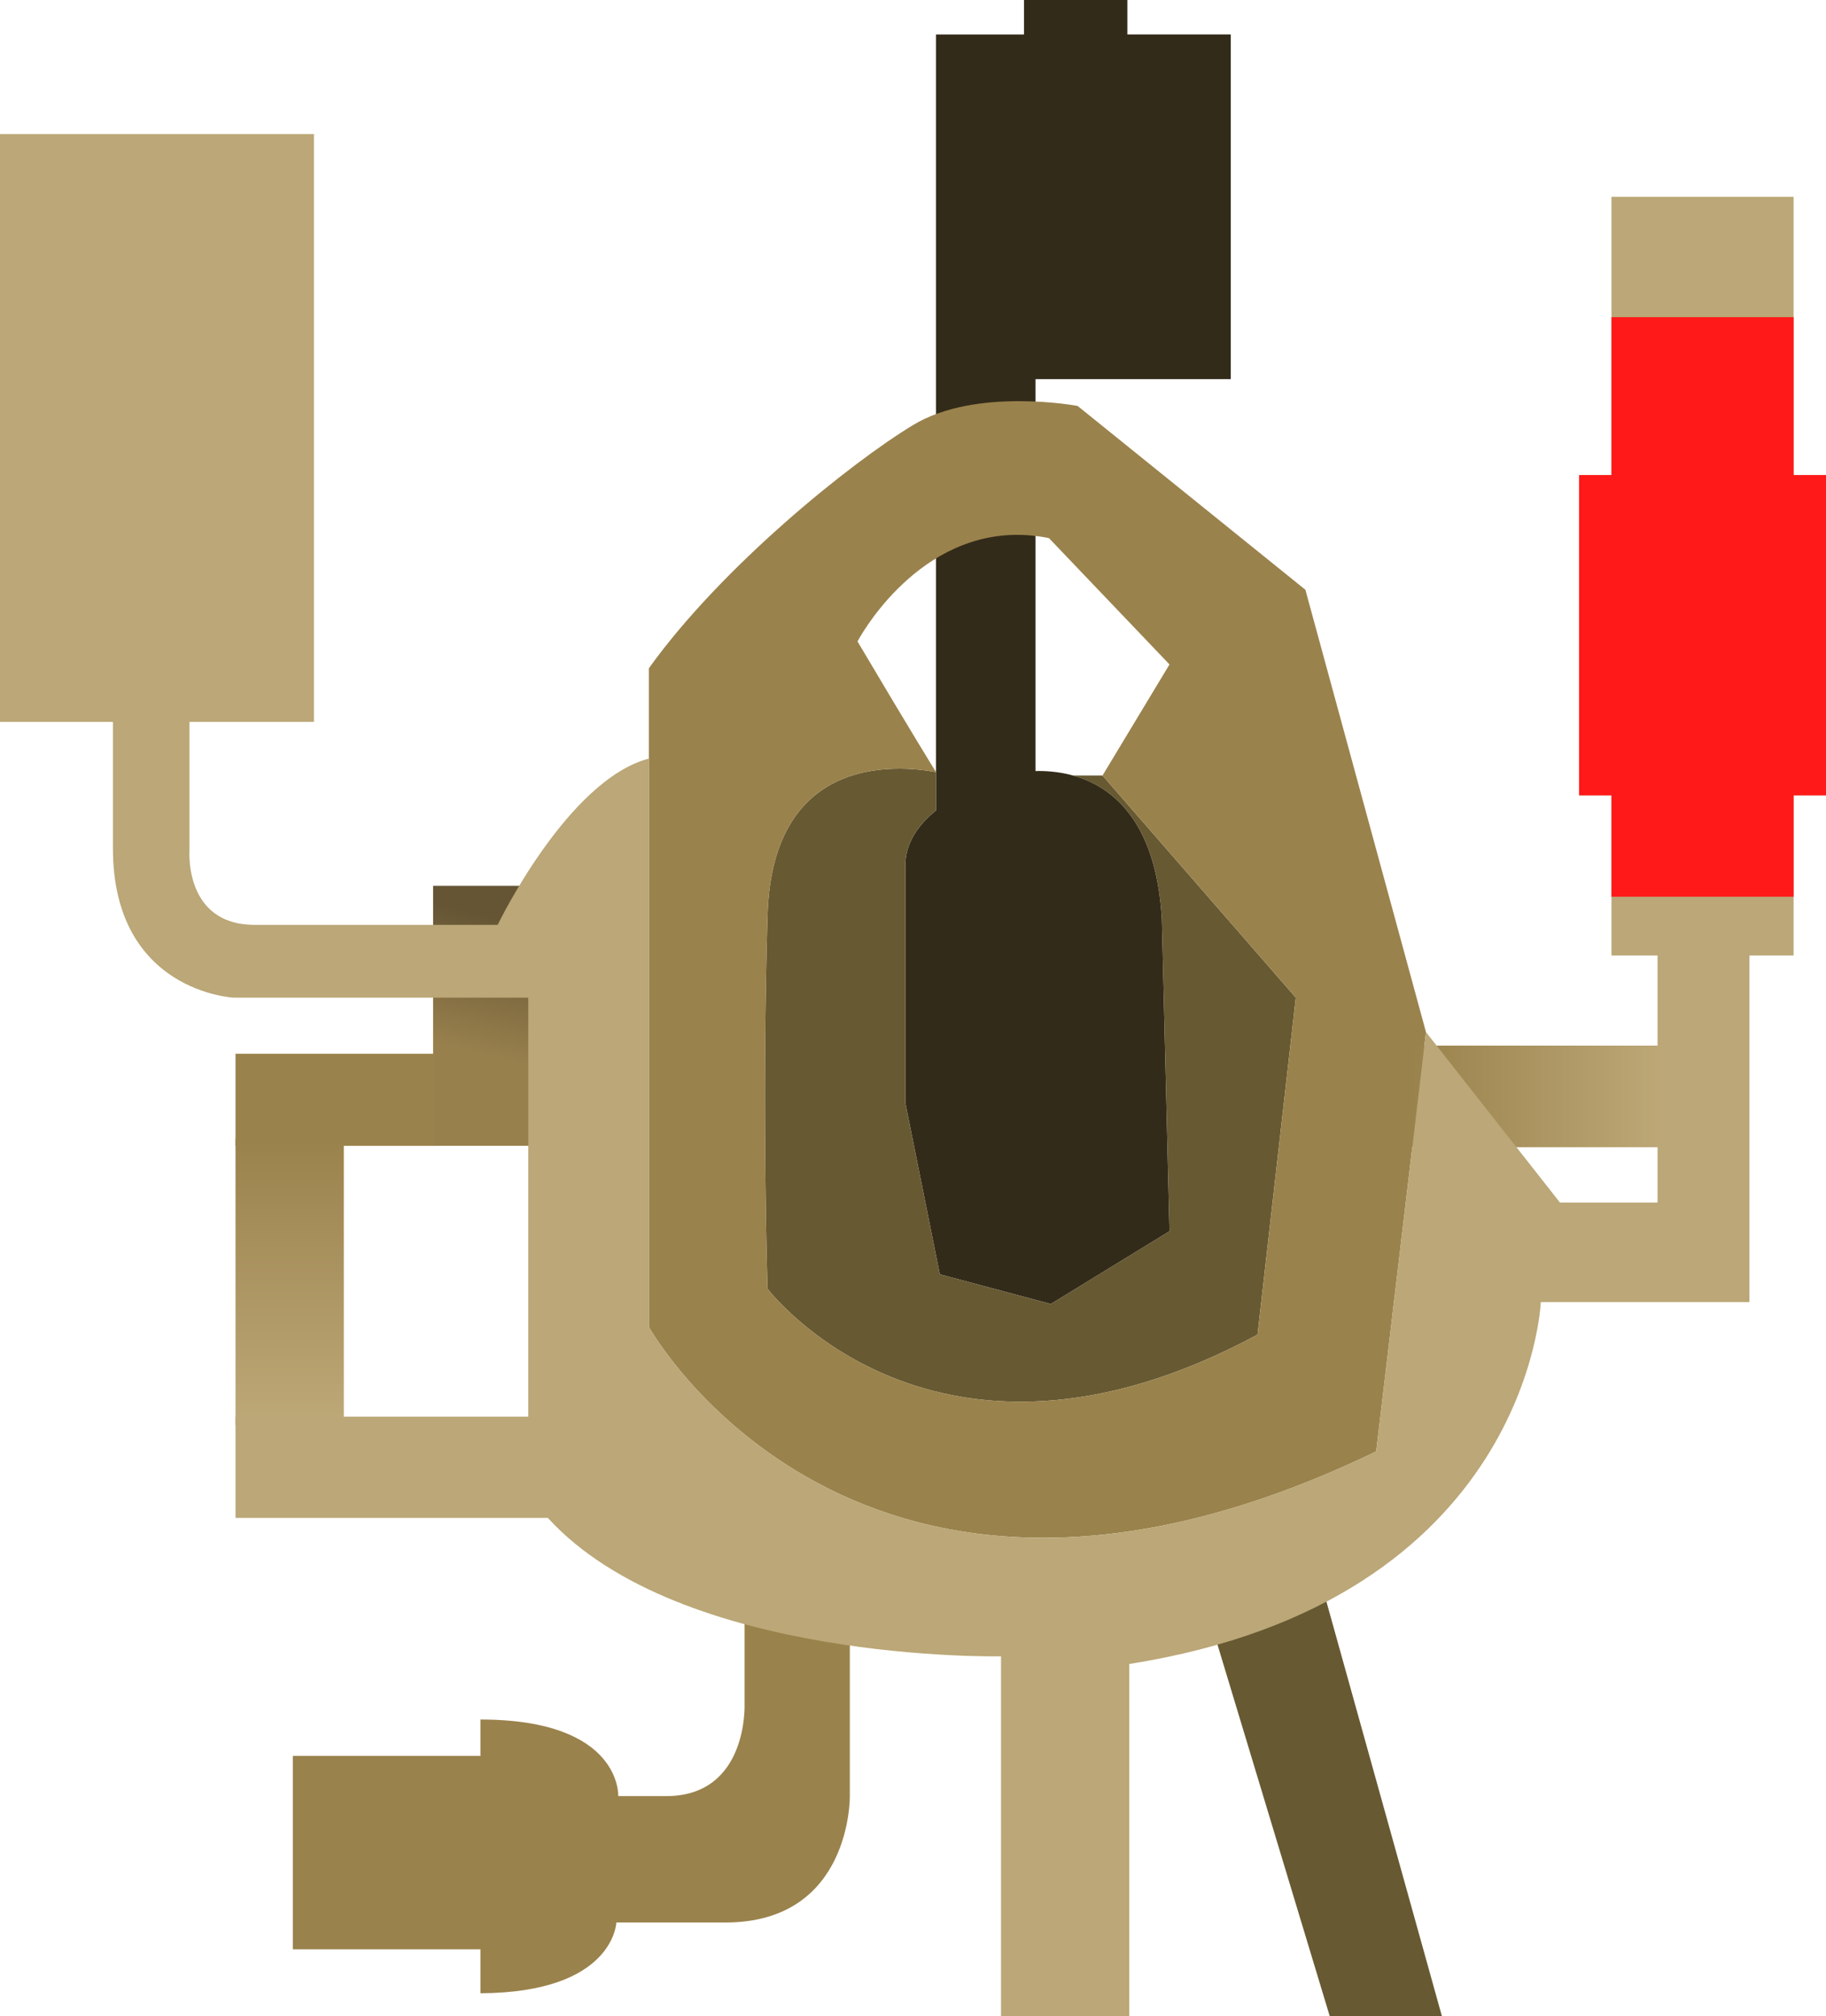 <?xml version="1.0" encoding="UTF-8" standalone="no"?>
<svg
   xmlns:dc="http://purl.org/dc/elements/1.1/"
   xmlns:cc="http://creativecommons.org/ns#"
   xmlns:rdf="http://www.w3.org/1999/02/22-rdf-syntax-ns#"
   xmlns:svg="http://www.w3.org/2000/svg"
   xmlns="http://www.w3.org/2000/svg"
   xmlns:xlink="http://www.w3.org/1999/xlink"
   xmlns:sodipodi="http://sodipodi.sourceforge.net/DTD/sodipodi-0.dtd"
   xmlns:inkscape="http://www.inkscape.org/namespaces/inkscape"
   version="1.1"
   id="svg2704"
   width="151.023"
   height="166.695"
   viewBox="0 0 151.023 166.695"
   sodipodi:docname="map-goron_city.svg"
   inkscape:version="1.0 (4035a4fb49, 2020-05-01)">
  <defs
     id="defs2708">
    <linearGradient
       id="linearGradient3414"
       inkscape:collect="always">
      <stop
         id="stop3513"
         offset="0"
         style="stop-color:#9a824c;stop-opacity:1" />
      <stop
         id="stop3515"
         offset="1"
         style="stop-color:#bca776;stop-opacity:1" />
    </linearGradient>
    <linearGradient
       inkscape:collect="always"
       id="linearGradient3465">
      <stop
         style="stop-color:#655534;stop-opacity:1"
         offset="0"
         id="stop3461" />
      <stop
         style="stop-color:#98804d;stop-opacity:1"
         offset="1"
         id="stop3463" />
    </linearGradient>
    <linearGradient
       inkscape:collect="always"
       id="linearGradient3414-1">
      <stop
         style="stop-color:#9a824c;stop-opacity:1"
         offset="0"
         id="stop3410" />
      <stop
         style="stop-color:#bca776;stop-opacity:1"
         offset="1"
         id="stop3412" />
    </linearGradient>
    <filter
       inkscape:collect="always"
       style="color-interpolation-filters:sRGB"
       id="filter3404"
       x="-1.2848164e-05"
       width="1"
       y="-9.3150593e-06"
       height="1">
      <feGaussianBlur
         inkscape:collect="always"
         stdDeviation="0.001"
         id="feGaussianBlur3406" />
    </filter>
    <linearGradient
       inkscape:collect="always"
       xlink:href="#linearGradient3414-1"
       id="linearGradient3416"
       x1="124.587"
       y1="96.659"
       x2="143.729"
       y2="96.659"
       gradientUnits="userSpaceOnUse"
       gradientTransform="matrix(1.069,0,0,1,-9.959,0)" />
    <linearGradient
       inkscape:collect="always"
       xlink:href="#linearGradient3465"
       id="linearGradient3467"
       x1="47.294"
       y1="81.827"
       x2="44.607"
       y2="92.757"
       gradientUnits="userSpaceOnUse" />
    <linearGradient
       inkscape:collect="always"
       xlink:href="#linearGradient3414"
       id="linearGradient3511"
       x1="30.446"
       y1="100.849"
       x2="30.446"
       y2="122.789"
       gradientUnits="userSpaceOnUse"
       gradientTransform="matrix(1,0,0,1.048,0,-5.458)" />
  </defs>
  <sodipodi:namedview
     fit-margin-bottom="0"
     fit-margin-right="0"
     fit-margin-left="0"
     fit-margin-top="0"
     inkscape:document-rotation="0"
     pagecolor="#ffffff"
     bordercolor="#666666"
     borderopacity="1"
     objecttolerance="10"
     gridtolerance="10"
     guidetolerance="10"
     inkscape:pageopacity="0"
     inkscape:pageshadow="2"
     inkscape:window-width="1366"
     inkscape:window-height="705"
     id="namedview2706"
     showgrid="false"
     inkscape:zoom="3.15847"
     inkscape:cx="55.271866"
     inkscape:cy="73.611538"
     inkscape:window-x="892"
     inkscape:window-y="-8"
     inkscape:window-maximized="1"
     inkscape:current-layer="g2712" />
  <g
     transform="translate(-6.49,-6.016)"
     inkscape:groupmode="layer"
     inkscape:label="Image"
     id="g2712">
    <path
       id="rect3277"
       style="opacity:0.998;fill:#332b1a;fill-opacity:1;stroke-width:7.559;stroke-linecap:round;stroke-dashoffset:37.039;stop-color:#000000"
       d="m 91.184,6.016 v 2.85 h -7.281 V 37.359 73.02 c -1.426,1.152 -2.533,2.649 -2.533,4.549 v 19.631 l 2.85,14.168 9.182,2.453 9.814,-6.016 -0.633,-25.803 C 101.948,70.944 95.434,69.682 92.133,69.76 V 37.359 H 108.281 V 8.865 H 99.732 V 6.016 Z"
       inkscape:label="Floor 1" />
    <path
       transform="translate(6.49,6.016)"
       d="m 73.994,63.555 c -4.355,0.107 -10.217,2.122 -10.514,12.115 -0.475,15.989 0,30.869 0,30.869 0,0 13.772,18.205 40.525,3.799 L 107.172,82.477 91.184,64.113 h -2.461 c 3.221,0.885 6.901,3.701 7.369,11.873 l 0.633,25.803 -9.814,6.016 -9.182,-2.453 -2.85,-14.168 v -19.631 c 0,-1.9 1.107,-3.397 2.533,-4.549 v -3.174 c -0.851,-0.155 -2.054,-0.309 -3.418,-0.275 z m 35.627,68.557 -9.182,3.008 9.543,31.576 h 9.277 z"
       inkscape:label="Floor 2"
       style="display:inline;fill:#675932;fill-opacity:1;stroke:none;stroke-width:1px;stroke-linecap:butt;stroke-linejoin:miter;stroke-opacity:1"
       id="path3301" />
    <rect
       style="opacity:1;fill:url(#linearGradient3467);fill-opacity:1;stroke:none;stroke-width:7.559;stroke-linecap:round;stroke-dashoffset:37.039;stop-color:#000000"
       id="rect3459"
       width="8.955"
       height="21.492"
       x="42.313"
       y="79.252"
       inkscape:label="Stairs 2-3" />
    <path
       id="path3320"
       style="fill:#9a824c;fill-opacity:1;stroke:none;stroke-width:1px;stroke-linecap:butt;stroke-linejoin:miter;stroke-opacity:1;filter:url(#filter3404)"
       inkscape:label="Floor 3"
       d="m 90.768,39.18 c -2.751,0 -6.154,0.395 -8.766,1.979 -5.224,3.166 -15.83,11.715 -21.846,20.105 V 115.721 c 0,0 17.254,31.027 60.154,10.289 L 124.428,91.342 114.455,54.773 95.615,39.576 c 0,0 -2.097,-0.396 -4.848,-0.396 z m -0.295,11.055 c 0.881,-0.011 1.805,0.073 2.77,0.266 l 9.973,10.447 -5.541,9.182 15.988,18.363 -3.166,27.861 c -26.753,14.406 -40.525,-3.799 -40.525,-3.799 0,0 -0.475,-14.88 0,-30.869 0.297,-9.993 6.159,-12.009 10.514,-12.115 1.364,-0.033 2.567,0.121 3.418,0.275 0,0 -1.821,-2.917 -6.492,-10.799 0,0 4.551,-8.711 13.062,-8.812 z M 25.969,93.133 v 7.611 H 42.4 v -7.611 z m 42.102,44.428 v 9.346 c 0,0 0.317,7.6 -6.49,7.6 h -3.957 c 0,0 0.316,-6.332 -11.398,-6.332 v 3.008 H 30.711 v 15.988 h 15.514 v 3.635 c 11.074,-0.058 11.24,-5.852 11.24,-5.852 h 9.023 c 10.448,5e-5 10.289,-10.447 10.289,-10.447 v -14.406 z"
       sodipodi:nodetypes="ssccccccssccccccssccscccccccscccccccccccc" />
    <rect
       style="display:inline;fill:url(#linearGradient3416);fill-opacity:1;stroke:none;stroke-width:7.817;stroke-linecap:round;stroke-dashoffset:37.039;stop-color:#000000"
       id="rect3408"
       width="20.468"
       height="8.395"
       x="123.261"
       y="92.461"
       inkscape:label="Stairs 3-4 E" />
    <path
       id="rect3499"
       style="opacity:1;fill:url(#linearGradient3511);fill-opacity:1;stroke:none;stroke-width:6.643;stroke-linecap:round;stroke-dashoffset:37.039;stop-color:#000000"
       inkscape:label="Stairs 3-4 W"
       d="m 25.969,100.137 h 8.956 v 23.686 H 25.969 Z"
       sodipodi:nodetypes="ccccc" />
    <path
       id="path3308"
       style="fill:#bba777;fill-opacity:1;stroke:none;stroke-width:1px;stroke-linecap:butt;stroke-linejoin:miter;stroke-opacity:1"
       inkscape:label="Floor 4"
       d="m 6.49,17.098 v 48.6 h 9.34 v 10.447 c 0,11.873 9.973,12.348 9.973,12.348 H 50.182 V 123.133 H 25.969 v 8.375 h 25.834 c 10.948,12.001 37.48,11.441 37.48,11.441 v 29.762 h 10.607 v -29.129 c 33.086,-5.224 34.035,-29.92 34.035,-29.92 h 17.256 V 85.01 h 3.652 V 71.77 h 2.68 V 45.291 h -2.68 V 22.287 h -15.064 v 23.004 h -2.678 v 26.479 h 2.678 v 13.24 h 3.812 v 20.422 h -8.074 L 124.428,91.342 120.311,126.01 C 77.41,146.748 60.156,115.721 60.156,115.721 V 68.73 C 53.429,70.492 47.65,82.477 47.65,82.477 H 27.545 c -5.857,0 -5.383,-6.174 -5.383,-6.174 V 65.697 h 10.291 v -48.6 z"
       sodipodi:nodetypes="cccscccccccccccccccccccccccccccccccccsccccc" />
    <path
       id="rect3418"
       style="display:inline;opacity:1;fill:#ff1919;fill-opacity:1;stroke:none;stroke-width:7.559;stroke-linecap:round;stroke-dashoffset:37.039;stop-color:#000000"
       d="m 139.77,32.238 v 13.053 h -2.678 v 26.479 h 2.678 v 8.379 h 15.064 v -8.379 h 2.68 V 45.291 h -2.68 V 32.238 Z"
       inkscape:label="Lava" />
  </g>
</svg>
